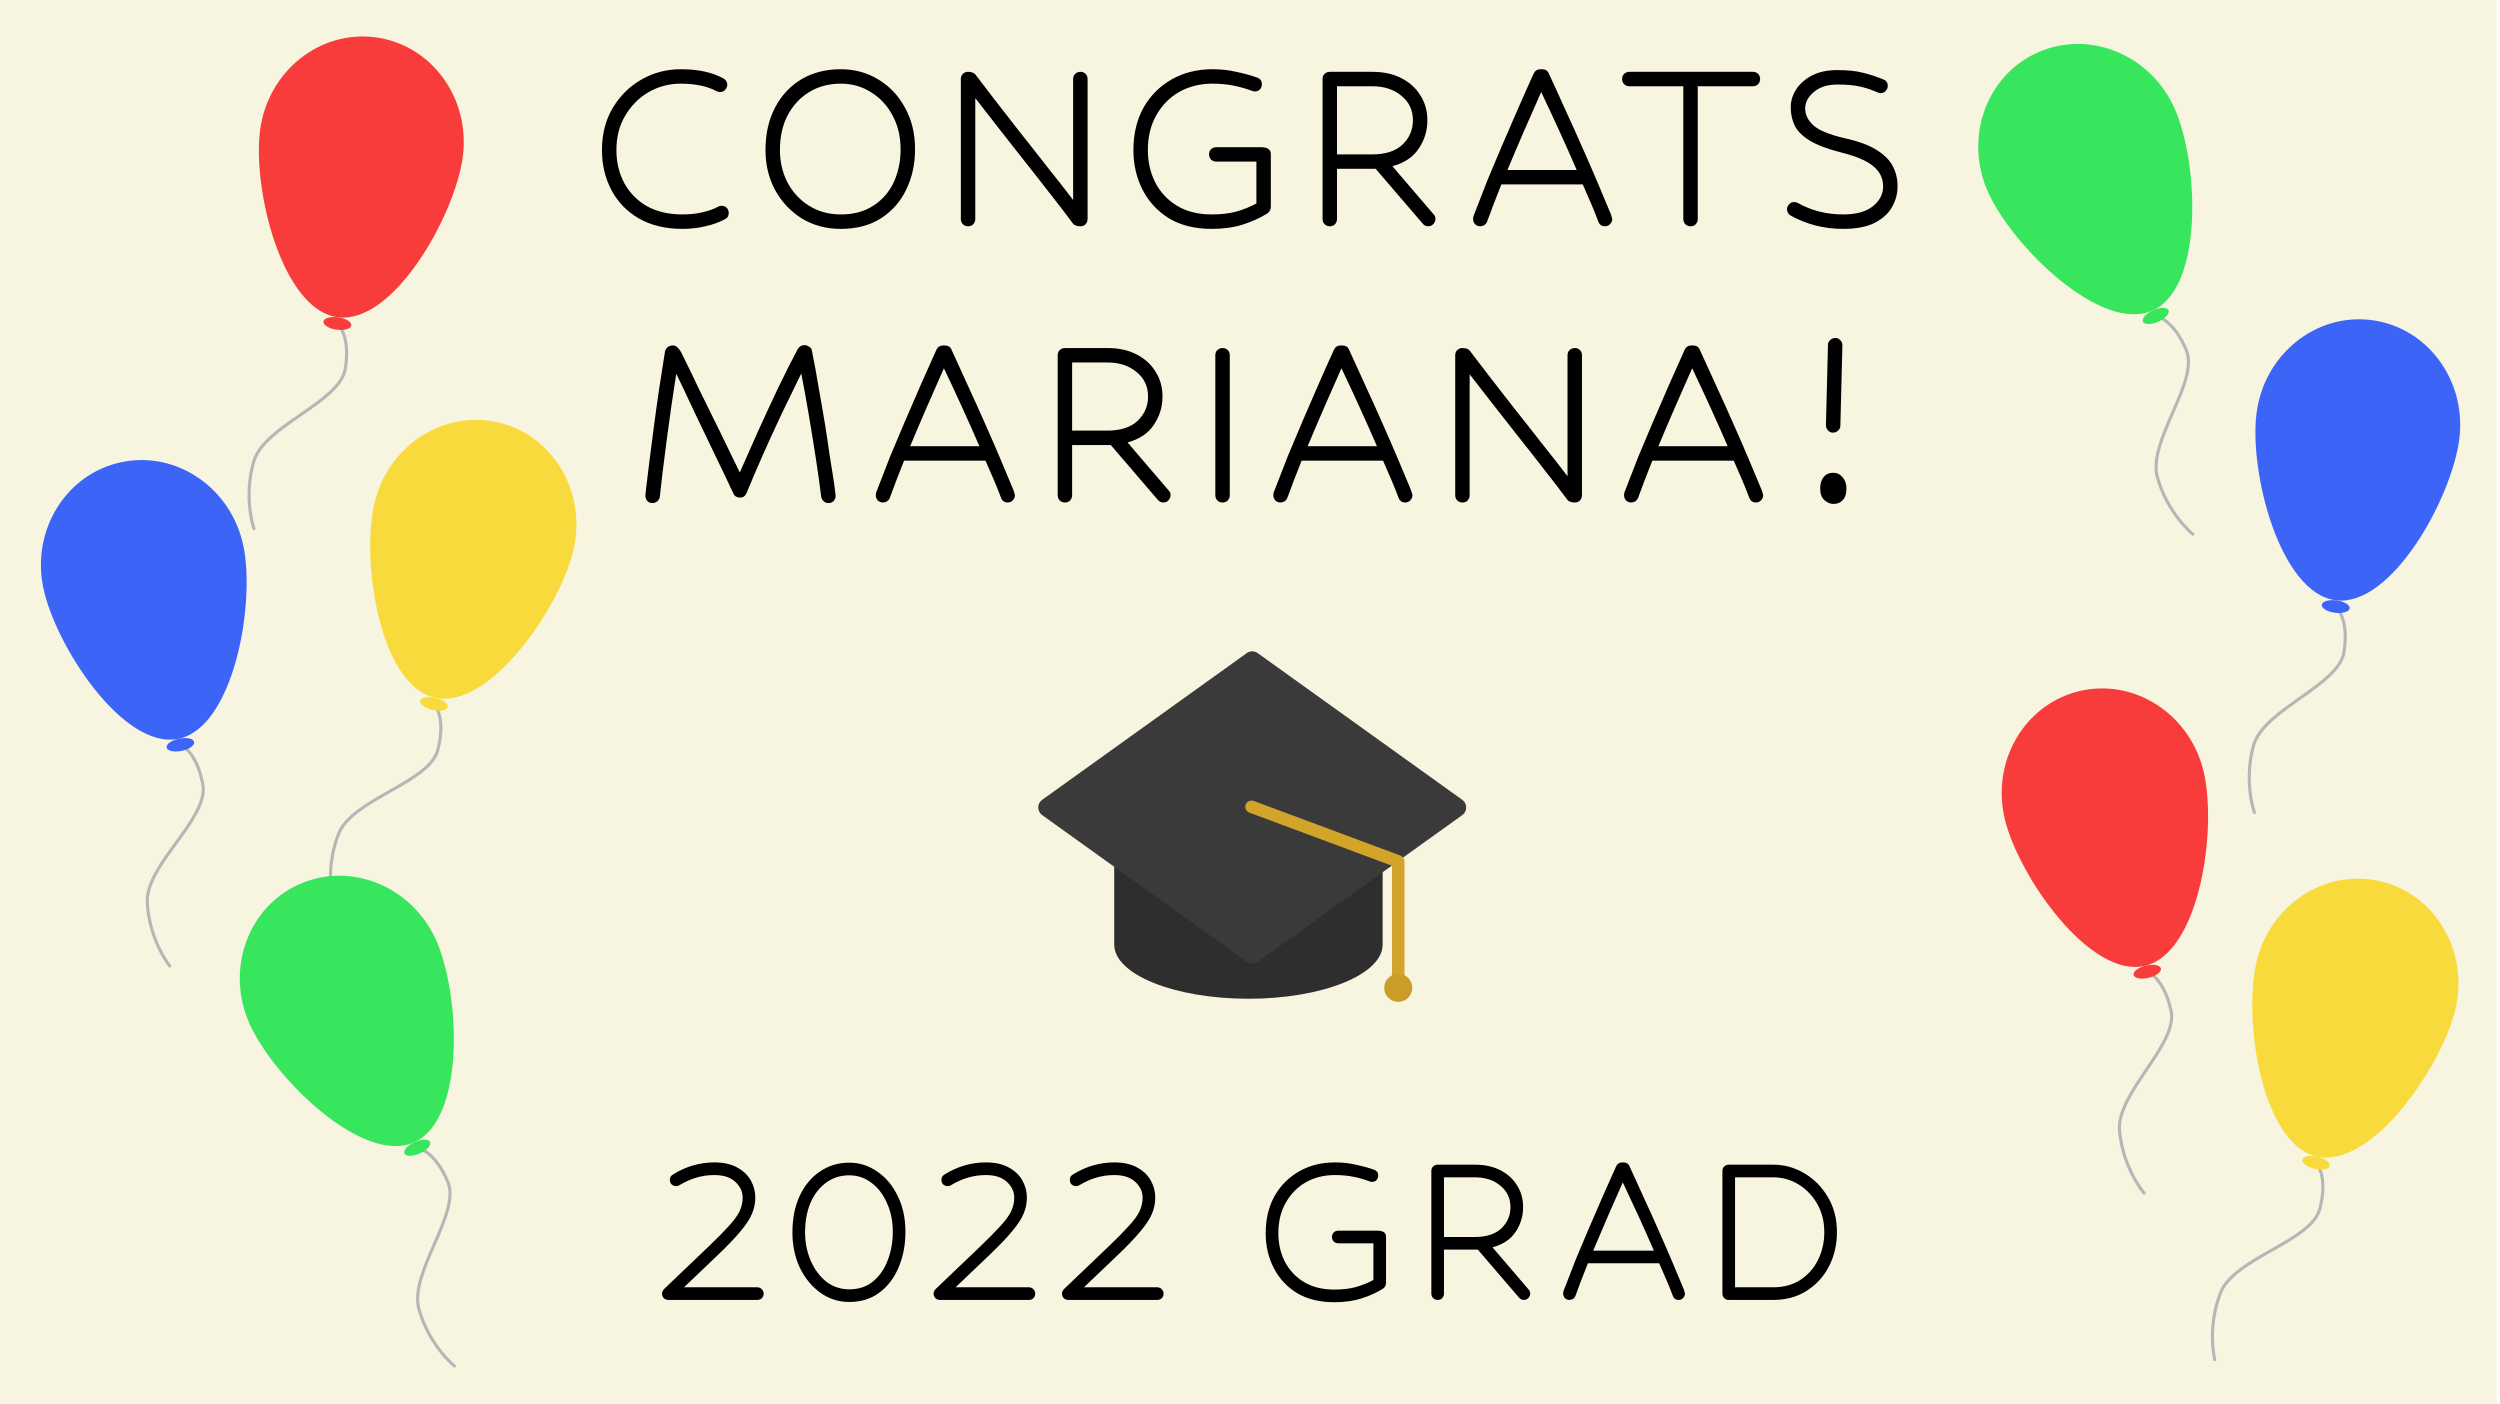 <svg width="1602" height="900" viewBox="0 0 1602 900" fill="none" xmlns="http://www.w3.org/2000/svg">
<g id="GradBanner">
<rect id="Background" width="1600" height="900" fill="#F7F4DF"/>
<path id="CONGRATS MARIANA!" d="M459.189 58.42C453.145 55.213 445.498 53.61 436.249 53.61C428.848 53.61 422.003 55.398 415.713 58.975C409.547 62.552 404.552 67.547 400.728 73.96C396.905 80.25 394.993 87.65 394.993 96.16C394.993 103.93 396.658 110.96 399.988 117.25C403.318 123.417 408.128 128.35 414.418 132.05C420.832 135.627 428.478 137.415 437.358 137.415C441.798 137.415 445.93 136.983 449.753 136.12C453.7 135.257 457.215 134.023 460.298 132.42C460.915 132.05 461.593 131.865 462.334 131.865C463.69 131.865 464.8 132.297 465.664 133.16C466.527 134.023 466.958 135.133 466.958 136.49C466.958 138.463 466.095 139.82 464.369 140.56C460.669 142.533 456.537 144.013 451.974 145C447.41 146.11 442.538 146.665 437.358 146.665C426.505 146.665 417.193 144.445 409.423 140.005C401.777 135.565 395.918 129.522 391.848 121.875C387.778 114.228 385.743 105.657 385.743 96.16C385.743 85.8 388.087 76.735 392.773 68.965C397.46 61.195 403.627 55.152 411.273 50.835C418.92 46.518 427.245 44.36 436.249 44.36C447.349 44.36 456.475 46.333 463.629 50.28C465.232 51.267 466.034 52.623 466.034 54.35C466.034 55.46 465.602 56.508 464.739 57.495C463.875 58.482 462.765 58.975 461.409 58.975C460.668 58.975 459.929 58.79 459.189 58.42ZM538.814 44.36C547.57 44.36 555.525 46.518 562.679 50.835C569.955 55.152 575.69 61.195 579.884 68.965C584.2 76.612 586.359 85.492 586.359 95.605C586.359 105.225 584.447 113.92 580.624 121.69C576.924 129.337 571.497 135.442 564.344 140.005C557.314 144.445 548.804 146.665 538.814 146.665C529.44 146.665 521.115 144.445 513.839 140.005C506.562 135.442 500.827 129.337 496.634 121.69C492.564 114.043 490.529 105.533 490.529 96.16C490.529 85.8 492.564 76.735 496.634 68.965C500.704 61.195 506.315 55.152 513.469 50.835C520.745 46.518 529.194 44.36 538.814 44.36ZM538.814 53.61C531.044 53.61 524.199 55.46 518.279 59.16C512.482 62.737 507.919 67.732 504.589 74.145C501.382 80.435 499.779 87.773 499.779 96.16C499.779 103.683 501.382 110.59 504.589 116.88C507.919 123.17 512.544 128.165 518.464 131.865C524.384 135.565 531.167 137.415 538.814 137.415C546.954 137.415 553.86 135.565 559.534 131.865C565.33 128.165 569.709 123.17 572.669 116.88C575.629 110.467 577.109 103.375 577.109 95.605C577.109 87.465 575.382 80.25 571.929 73.96C568.599 67.67 564.035 62.737 558.239 59.16C552.442 55.46 545.967 53.61 538.814 53.61ZM687.489 143.15C683.295 137.477 678.424 131.125 672.874 124.095C667.447 117.065 661.835 109.912 656.039 102.635C650.242 95.235 644.63 88.082 639.204 81.175C633.9 74.268 629.152 68.163 624.959 62.86V140.375C624.959 141.608 624.527 142.718 623.664 143.705C622.8 144.568 621.69 145 620.334 145C619.1 145 617.99 144.568 617.004 143.705C616.14 142.718 615.709 141.608 615.709 140.375V50.65C615.709 49.293 616.14 48.183 617.004 47.32C617.99 46.457 619.039 46.025 620.149 46.025C622.615 46.025 624.28 46.642 625.144 47.875C628.227 51.945 632.235 57.187 637.169 63.6C642.102 69.89 647.467 76.797 653.264 84.32C659.184 91.72 665.104 99.243 671.024 106.89C677.067 114.413 682.617 121.505 687.674 128.165V50.65C687.674 49.293 688.105 48.183 688.969 47.32C689.955 46.457 691.065 46.025 692.299 46.025C693.655 46.025 694.765 46.457 695.629 47.32C696.492 48.183 696.924 49.293 696.924 50.65V140.375C696.924 141.608 696.492 142.718 695.629 143.705C694.765 144.568 693.717 145 692.484 145C690.017 145 688.352 144.383 687.489 143.15ZM811.95 136.86C807.387 139.697 802.207 142.04 796.41 143.89C790.737 145.74 784.077 146.665 776.43 146.665C765.824 146.665 756.759 144.445 749.235 140.005C741.835 135.442 736.162 129.337 732.215 121.69C728.269 114.043 726.295 105.533 726.295 96.16C726.295 85.8 728.454 76.735 732.77 68.965C737.21 61.195 743.254 55.152 750.9 50.835C758.547 46.518 767.242 44.36 776.985 44.36C782.412 44.36 787.469 44.915 792.155 46.025C796.965 47.012 801.467 48.245 805.66 49.725C807.634 50.465 808.62 51.883 808.62 53.98C808.62 55.213 808.189 56.323 807.325 57.31C806.585 58.173 805.475 58.605 803.995 58.605C803.625 58.605 803.07 58.482 802.33 58.235C798.754 56.878 794.869 55.768 790.675 54.905C786.482 54.042 781.919 53.61 776.985 53.61C768.969 53.61 761.815 55.398 755.525 58.975C749.359 62.552 744.487 67.547 740.91 73.96C737.334 80.25 735.545 87.65 735.545 96.16C735.545 103.807 737.149 110.775 740.355 117.065C743.562 123.232 748.187 128.165 754.23 131.865C760.397 135.565 767.797 137.415 776.43 137.415C782.474 137.415 787.777 136.798 792.34 135.565C797.027 134.208 801.282 132.482 805.105 130.385V103.56H779.39C778.157 103.56 777.047 103.128 776.06 102.265C775.197 101.278 774.765 100.168 774.765 98.935C774.765 97.578 775.197 96.468 776.06 95.605C777.047 94.742 778.157 94.31 779.39 94.31H807.695C810.039 94.31 811.704 94.68 812.69 95.42C813.8 96.037 814.355 97.208 814.355 98.935V132.235C814.355 134.332 813.554 135.873 811.95 136.86ZM915.211 145C913.854 145 912.682 144.445 911.696 143.335L881.541 108.185H856.751V140.375C856.751 141.608 856.319 142.718 855.456 143.705C854.592 144.568 853.482 145 852.126 145C850.892 145 849.782 144.568 848.796 143.705C847.932 142.718 847.501 141.608 847.501 140.375V50.65C847.501 49.293 847.932 48.183 848.796 47.32C849.782 46.457 850.892 46.025 852.126 46.025H879.321C886.597 46.025 892.826 47.382 898.006 50.095C903.309 52.808 907.379 56.508 910.216 61.195C913.176 65.758 914.656 71.062 914.656 77.105C914.656 83.765 912.806 89.808 909.106 95.235C905.529 100.662 899.917 104.423 892.271 106.52L918.726 137.415C919.466 138.155 919.836 139.142 919.836 140.375C919.836 141.485 919.404 142.533 918.541 143.52C917.677 144.507 916.567 145 915.211 145ZM856.751 55.275V98.935H879.321C887.831 98.935 894.306 96.838 898.746 92.645C903.186 88.328 905.406 83.148 905.406 77.105C905.406 70.568 902.939 65.327 898.006 61.38C893.196 57.31 886.967 55.275 879.321 55.275H856.751ZM1028.48 145C1026.39 145 1024.97 144.013 1024.23 142.04C1023 138.71 1021.52 135.01 1019.79 130.94C1018.06 126.87 1016.21 122.615 1014.24 118.175H962.069C960.342 122.615 958.677 126.87 957.074 130.94C955.594 134.887 954.237 138.525 953.004 141.855C952.634 142.842 952.017 143.643 951.154 144.26C950.291 144.753 949.366 145 948.379 145C947.269 145 946.221 144.568 945.234 143.705C944.371 142.718 943.939 141.547 943.939 140.19C943.939 139.82 944.001 139.327 944.124 138.71C944.371 137.97 944.926 136.552 945.789 134.455C947.886 128.905 950.352 122.553 953.189 115.4C956.149 108.247 959.294 100.785 962.624 93.015C965.954 85.245 969.346 77.413 972.799 69.52C976.252 61.627 979.582 54.165 982.789 47.135C983.652 45.285 985.132 44.36 987.229 44.36H987.969C990.189 44.36 991.669 45.223 992.409 46.95C995.739 54.103 999.254 61.812 1002.95 70.075C1006.78 78.338 1010.48 86.54 1014.05 94.68C1017.63 102.697 1020.9 110.22 1023.86 117.25C1026.82 124.157 1029.22 129.892 1031.07 134.455C1032.06 136.675 1032.62 138.155 1032.74 138.895C1032.99 139.635 1033.11 140.128 1033.11 140.375C1033.11 141.608 1032.62 142.718 1031.63 143.705C1030.77 144.568 1029.72 145 1028.48 145ZM1010.35 108.925C1006.78 100.662 1003.02 92.213 999.069 83.58C995.122 74.947 991.299 66.745 987.599 58.975C984.146 66.868 980.507 75.132 976.684 83.765C972.984 92.275 969.407 100.662 965.954 108.925H1010.35ZM1083.29 145C1082.06 145 1080.95 144.568 1079.96 143.705C1079.1 142.718 1078.67 141.608 1078.67 140.375V55.275H1044.07C1042.84 55.275 1041.73 54.843 1040.74 53.98C1039.88 52.993 1039.45 51.883 1039.45 50.65C1039.45 49.293 1039.88 48.183 1040.74 47.32C1041.73 46.457 1042.84 46.025 1044.07 46.025H1123.25C1124.61 46.025 1125.72 46.457 1126.58 47.32C1127.45 48.183 1127.88 49.293 1127.88 50.65C1127.88 51.883 1127.45 52.993 1126.58 53.98C1125.72 54.843 1124.61 55.275 1123.25 55.275H1087.92V140.375C1087.92 141.608 1087.49 142.718 1086.62 143.705C1085.76 144.568 1084.65 145 1083.29 145ZM1200.79 58.235C1197.83 57.002 1194.57 56.015 1190.99 55.275C1187.54 54.535 1182.97 54.165 1177.3 54.165C1171.01 54.165 1166.01 55.768 1162.31 58.975C1158.61 62.058 1156.76 65.573 1156.76 69.52C1156.76 73.467 1158.49 77.043 1161.94 80.25C1165.4 83.457 1172.12 86.232 1182.11 88.575C1190.99 90.548 1197.83 93.077 1202.64 96.16C1207.58 99.243 1211.03 102.758 1213 106.705C1214.98 110.528 1215.96 114.783 1215.96 119.47C1215.96 124.033 1214.79 128.412 1212.45 132.605C1210.23 136.675 1206.53 140.067 1201.35 142.78C1196.29 145.37 1189.51 146.665 1181 146.665C1168.91 146.665 1157.75 143.828 1147.51 138.155C1145.91 137.168 1145.11 135.812 1145.11 134.085C1145.11 132.975 1145.54 131.927 1146.4 130.94C1147.27 129.953 1148.38 129.46 1149.73 129.46C1150.47 129.46 1151.21 129.645 1151.95 130.015C1160.71 134.948 1170.39 137.415 1181 137.415C1189.39 137.415 1195.74 135.688 1200.05 132.235C1204.49 128.658 1206.71 124.403 1206.71 119.47C1206.71 114.29 1204.62 109.973 1200.42 106.52C1196.35 103.067 1189.63 100.168 1180.26 97.825C1171.5 95.605 1164.72 93.077 1159.91 90.24C1155.22 87.403 1151.95 84.197 1150.1 80.62C1148.38 77.043 1147.51 73.097 1147.51 68.78C1147.51 64.833 1148.62 61.072 1150.84 57.495C1153.19 53.795 1156.58 50.773 1161.02 48.43C1165.46 46.087 1170.89 44.915 1177.3 44.915C1184.08 44.915 1189.51 45.47 1193.58 46.58C1197.77 47.567 1202.15 48.985 1206.71 50.835C1208.69 51.575 1209.67 52.993 1209.67 55.09C1209.67 56.323 1209.18 57.433 1208.19 58.42C1207.33 59.283 1206.28 59.715 1205.05 59.715C1204.8 59.715 1204.43 59.653 1203.94 59.53C1203.45 59.283 1202.4 58.852 1200.79 58.235ZM530.848 322.37C529.738 322.37 528.751 322 527.888 321.26C527.024 320.52 526.469 319.533 526.223 318.3C525.359 311.27 524.249 303.315 522.893 294.435C521.536 285.555 520.056 276.367 518.453 266.87C516.849 257.373 515.184 248.185 513.458 239.305C509.388 247.568 505.194 256.202 500.878 265.205C496.684 274.085 492.676 282.842 488.853 291.475C485.029 300.108 481.576 308.187 478.493 315.71C477.629 317.807 476.273 318.855 474.423 318.855C472.203 318.855 470.723 317.992 469.983 316.265C466.406 308.618 462.459 300.355 458.143 291.475C453.826 282.472 449.509 273.468 445.193 264.465C440.999 255.462 437.053 247.137 433.353 239.49C432.366 246.027 431.318 252.933 430.208 260.21C429.221 267.487 428.234 274.702 427.248 281.855C426.384 289.008 425.521 295.73 424.658 302.02C423.918 308.31 423.301 313.737 422.808 318.3C422.684 319.41 422.129 320.397 421.143 321.26C420.279 322 419.231 322.37 417.998 322.37C416.764 322.37 415.716 321.938 414.853 321.075C413.989 320.088 413.558 318.917 413.558 317.56C413.558 317.313 413.743 315.525 414.113 312.195C414.606 308.125 415.284 302.575 416.148 295.545C417.011 288.515 417.998 280.868 419.108 272.605C420.218 264.218 421.389 255.893 422.623 247.63C423.856 239.367 425.028 231.905 426.138 225.245C426.384 224.135 426.939 223.21 427.803 222.47C428.789 221.73 429.838 221.36 430.948 221.36C432.428 221.36 433.538 221.853 434.278 222.84C435.511 224.073 436.498 225.553 437.238 227.28C440.691 234.187 444.453 241.957 448.523 250.59C452.716 259.1 457.033 267.857 461.473 276.86C465.913 285.863 470.106 294.497 474.053 302.76C477.629 294.62 481.453 285.987 485.523 276.86C489.716 267.61 493.971 258.422 498.288 249.295C502.728 240.045 507.044 231.473 511.238 223.58C512.224 221.977 513.643 221.175 515.493 221.175C516.603 221.175 517.651 221.545 518.638 222.285C519.624 222.902 520.179 223.765 520.303 224.875C521.783 232.152 523.201 239.922 524.558 248.185C526.038 256.325 527.394 264.157 528.628 271.68C529.861 279.203 530.848 285.802 531.588 291.475C532.451 297.025 533.068 300.848 533.438 302.945C534.424 308.988 534.979 312.873 535.103 314.6C535.349 316.327 535.473 317.375 535.473 317.745C535.473 318.978 535.041 320.088 534.178 321.075C533.314 321.938 532.204 322.37 530.848 322.37ZM645.747 322C643.651 322 642.232 321.013 641.492 319.04C640.259 315.71 638.779 312.01 637.052 307.94C635.326 303.87 633.476 299.615 631.502 295.175H579.332C577.606 299.615 575.941 303.87 574.337 307.94C572.857 311.887 571.501 315.525 570.267 318.855C569.897 319.842 569.281 320.643 568.417 321.26C567.554 321.753 566.629 322 565.642 322C564.532 322 563.484 321.568 562.497 320.705C561.634 319.718 561.202 318.547 561.202 317.19C561.202 316.82 561.264 316.327 561.387 315.71C561.634 314.97 562.189 313.552 563.052 311.455C565.149 305.905 567.616 299.553 570.452 292.4C573.412 285.247 576.557 277.785 579.887 270.015C583.217 262.245 586.609 254.413 590.062 246.52C593.516 238.627 596.846 231.165 600.052 224.135C600.916 222.285 602.396 221.36 604.492 221.36H605.232C607.452 221.36 608.932 222.223 609.672 223.95C613.002 231.103 616.517 238.812 620.217 247.075C624.041 255.338 627.741 263.54 631.317 271.68C634.894 279.697 638.162 287.22 641.122 294.25C644.082 301.157 646.487 306.892 648.337 311.455C649.324 313.675 649.879 315.155 650.002 315.895C650.249 316.635 650.372 317.128 650.372 317.375C650.372 318.608 649.879 319.718 648.892 320.705C648.029 321.568 646.981 322 645.747 322ZM627.617 285.925C624.041 277.662 620.279 269.213 616.332 260.58C612.386 251.947 608.562 243.745 604.862 235.975C601.409 243.868 597.771 252.132 593.947 260.765C590.247 269.275 586.671 277.662 583.217 285.925H627.617ZM745.477 322C744.12 322 742.948 321.445 741.962 320.335L711.807 285.185H687.017V317.375C687.017 318.608 686.585 319.718 685.722 320.705C684.858 321.568 683.748 322 682.392 322C681.158 322 680.048 321.568 679.062 320.705C678.198 319.718 677.767 318.608 677.767 317.375V227.65C677.767 226.293 678.198 225.183 679.062 224.32C680.048 223.457 681.158 223.025 682.392 223.025H709.587C716.863 223.025 723.092 224.382 728.272 227.095C733.575 229.808 737.645 233.508 740.482 238.195C743.442 242.758 744.922 248.062 744.922 254.105C744.922 260.765 743.072 266.808 739.372 272.235C735.795 277.662 730.183 281.423 722.537 283.52L748.992 314.415C749.732 315.155 750.102 316.142 750.102 317.375C750.102 318.485 749.67 319.533 748.807 320.52C747.943 321.507 746.833 322 745.477 322ZM687.017 232.275V275.935H709.587C718.097 275.935 724.572 273.838 729.012 269.645C733.452 265.328 735.672 260.148 735.672 254.105C735.672 247.568 733.205 242.327 728.272 238.38C723.462 234.31 717.233 232.275 709.587 232.275H687.017ZM788.03 317.375C788.03 318.608 787.598 319.718 786.735 320.705C785.871 321.568 784.761 322 783.405 322C782.171 322 781.061 321.568 780.075 320.705C779.211 319.718 778.78 318.608 778.78 317.375V227.65C778.78 226.293 779.211 225.183 780.075 224.32C781.061 223.457 782.171 223.025 783.405 223.025C784.761 223.025 785.871 223.457 786.735 224.32C787.598 225.183 788.03 226.293 788.03 227.65V317.375ZM900.484 322C898.387 322 896.969 321.013 896.229 319.04C894.995 315.71 893.515 312.01 891.789 307.94C890.062 303.87 888.212 299.615 886.239 295.175H834.069C832.342 299.615 830.677 303.87 829.074 307.94C827.594 311.887 826.237 315.525 825.004 318.855C824.634 319.842 824.017 320.643 823.154 321.26C822.29 321.753 821.365 322 820.379 322C819.269 322 818.22 321.568 817.234 320.705C816.37 319.718 815.939 318.547 815.939 317.19C815.939 316.82 816 316.327 816.124 315.71C816.37 314.97 816.925 313.552 817.789 311.455C819.885 305.905 822.352 299.553 825.189 292.4C828.149 285.247 831.294 277.785 834.624 270.015C837.954 262.245 841.345 254.413 844.799 246.52C848.252 238.627 851.582 231.165 854.789 224.135C855.652 222.285 857.132 221.36 859.229 221.36H859.969C862.189 221.36 863.669 222.223 864.409 223.95C867.739 231.103 871.254 238.812 874.954 247.075C878.777 255.338 882.477 263.54 886.054 271.68C889.63 279.697 892.899 287.22 895.859 294.25C898.819 301.157 901.224 306.892 903.074 311.455C904.06 313.675 904.615 315.155 904.739 315.895C904.985 316.635 905.109 317.128 905.109 317.375C905.109 318.608 904.615 319.718 903.629 320.705C902.765 321.568 901.717 322 900.484 322ZM882.354 285.925C878.777 277.662 875.015 269.213 871.069 260.58C867.122 251.947 863.299 243.745 859.599 235.975C856.145 243.868 852.507 252.132 848.684 260.765C844.984 269.275 841.407 277.662 837.954 285.925H882.354ZM1004.28 320.15C1000.09 314.477 995.218 308.125 989.668 301.095C984.241 294.065 978.63 286.912 972.833 279.635C967.036 272.235 961.425 265.082 955.998 258.175C950.695 251.268 945.946 245.163 941.753 239.86V317.375C941.753 318.608 941.321 319.718 940.458 320.705C939.595 321.568 938.485 322 937.128 322C935.895 322 934.785 321.568 933.798 320.705C932.935 319.718 932.503 318.608 932.503 317.375V227.65C932.503 226.293 932.935 225.183 933.798 224.32C934.785 223.457 935.833 223.025 936.943 223.025C939.41 223.025 941.075 223.642 941.938 224.875C945.021 228.945 949.03 234.187 953.963 240.6C958.896 246.89 964.261 253.797 970.058 261.32C975.978 268.72 981.898 276.243 987.818 283.89C993.861 291.413 999.411 298.505 1004.47 305.165V227.65C1004.47 226.293 1004.9 225.183 1005.76 224.32C1006.75 223.457 1007.86 223.025 1009.09 223.025C1010.45 223.025 1011.56 223.457 1012.42 224.32C1013.29 225.183 1013.72 226.293 1013.72 227.65V317.375C1013.72 318.608 1013.29 319.718 1012.42 320.705C1011.56 321.568 1010.51 322 1009.28 322C1006.81 322 1005.15 321.383 1004.28 320.15ZM1125.23 322C1123.13 322 1121.71 321.013 1120.97 319.04C1119.74 315.71 1118.26 312.01 1116.53 307.94C1114.81 303.87 1112.96 299.615 1110.98 295.175H1058.81C1057.09 299.615 1055.42 303.87 1053.82 307.94C1052.34 311.887 1050.98 315.525 1049.75 318.855C1049.38 319.842 1048.76 320.643 1047.9 321.26C1047.04 321.753 1046.11 322 1045.12 322C1044.01 322 1042.97 321.568 1041.98 320.705C1041.12 319.718 1040.68 318.547 1040.68 317.19C1040.68 316.82 1040.75 316.327 1040.87 315.71C1041.12 314.97 1041.67 313.552 1042.53 311.455C1044.63 305.905 1047.1 299.553 1049.93 292.4C1052.89 285.247 1056.04 277.785 1059.37 270.015C1062.7 262.245 1066.09 254.413 1069.54 246.52C1073 238.627 1076.33 231.165 1079.53 224.135C1080.4 222.285 1081.88 221.36 1083.97 221.36H1084.71C1086.93 221.36 1088.41 222.223 1089.15 223.95C1092.48 231.103 1096 238.812 1099.7 247.075C1103.52 255.338 1107.22 263.54 1110.8 271.68C1114.38 279.697 1117.64 287.22 1120.6 294.25C1123.56 301.157 1125.97 306.892 1127.82 311.455C1128.81 313.675 1129.36 315.155 1129.48 315.895C1129.73 316.635 1129.85 317.128 1129.85 317.375C1129.85 318.608 1129.36 319.718 1128.37 320.705C1127.51 321.568 1126.46 322 1125.23 322ZM1107.1 285.925C1103.52 277.662 1099.76 269.213 1095.81 260.58C1091.87 251.947 1088.04 243.745 1084.34 235.975C1080.89 243.868 1077.25 252.132 1073.43 260.765C1069.73 269.275 1066.15 277.662 1062.7 285.925H1107.1ZM1171.36 220.99C1171.36 219.757 1171.85 218.708 1172.84 217.845C1173.83 216.982 1174.94 216.55 1176.17 216.55C1177.4 216.55 1178.45 217.043 1179.31 218.03C1180.18 218.893 1180.61 220.003 1180.61 221.36L1179.31 272.79C1179.31 274.023 1178.82 275.072 1177.83 275.935C1176.97 276.798 1175.86 277.23 1174.5 277.23C1173.27 277.23 1172.22 276.737 1171.36 275.75C1170.5 274.763 1170.06 273.653 1170.06 272.42L1171.36 220.99ZM1174.69 302.945C1177.16 302.945 1179.19 303.932 1180.79 305.905C1182.4 307.755 1183.2 310.098 1183.2 312.935C1183.2 316.388 1182.4 318.917 1180.79 320.52C1179.31 322.123 1177.34 322.925 1174.87 322.925C1172.9 322.925 1170.99 322.123 1169.14 320.52C1167.29 318.917 1166.36 316.388 1166.36 312.935C1166.36 309.975 1167.1 307.57 1168.58 305.72C1170.06 303.87 1172.1 302.945 1174.69 302.945Z" fill="black"/>
<path id="2022 GRAD" d="M428.271 833C427.191 833 426.219 832.622 425.355 831.866C424.599 831.002 424.221 830.03 424.221 828.95C424.221 828.086 424.599 827.168 425.355 826.196L454.029 798.818C459.429 793.634 463.695 789.314 466.827 785.858C470.067 782.402 472.389 779.27 473.793 776.462C475.197 773.546 475.899 770.522 475.899 767.39C475.899 763.61 474.333 760.262 471.201 757.346C468.069 754.43 463.587 752.972 457.755 752.972C449.979 752.972 442.527 755.132 435.399 759.452C435.075 759.56 434.751 759.722 434.427 759.938C434.103 760.046 433.725 760.1 433.293 760.1C432.321 760.1 431.403 759.776 430.539 759.128C429.675 758.372 429.243 757.346 429.243 756.05C429.243 754.538 429.891 753.404 431.187 752.648C439.503 747.464 448.359 744.872 457.755 744.872C463.803 744.872 468.771 746.006 472.659 748.274C476.547 750.434 479.409 753.242 481.245 756.698C483.081 760.046 483.999 763.61 483.999 767.39C483.999 770.954 483.297 774.41 481.893 777.758C480.489 781.106 478.005 784.886 474.441 789.098C470.985 793.31 466.017 798.494 459.537 804.65L438.315 824.9H485.295C486.483 824.9 487.455 825.332 488.211 826.196C488.967 826.952 489.345 827.87 489.345 828.95C489.345 830.03 488.967 831.002 488.211 831.866C487.455 832.622 486.483 833 485.295 833H428.271ZM544.233 745.034C550.713 745.034 556.653 746.924 562.053 750.704C567.561 754.376 571.935 759.56 575.175 766.256C578.523 772.844 580.197 780.566 580.197 789.422C580.197 797.738 578.739 805.298 575.823 812.102C573.015 818.906 568.911 824.306 563.511 828.302C558.219 832.298 551.793 834.296 544.233 834.296C537.321 834.296 531.111 832.298 525.603 828.302C520.095 824.306 515.721 818.96 512.481 812.264C509.349 805.46 507.783 797.954 507.783 789.746C507.783 780.782 509.349 772.952 512.481 766.256C515.613 759.56 519.933 754.376 525.441 750.704C530.949 746.924 537.213 745.034 544.233 745.034ZM544.233 753.134C538.509 753.134 533.487 754.754 529.167 757.994C524.955 761.126 521.661 765.446 519.285 770.954C517.017 776.462 515.883 782.726 515.883 789.746C515.883 796.118 517.071 802.112 519.447 807.728C521.823 813.236 525.117 817.718 529.329 821.174C533.649 824.522 538.617 826.196 544.233 826.196C550.389 826.196 555.519 824.468 559.623 821.012C563.727 817.556 566.805 813.074 568.857 807.566C571.017 801.95 572.097 795.902 572.097 789.422C572.097 782.51 570.855 776.354 568.371 770.954C565.995 765.446 562.701 761.126 558.489 757.994C554.277 754.754 549.525 753.134 544.233 753.134ZM602.294 833C601.214 833 600.242 832.622 599.378 831.866C598.622 831.002 598.244 830.03 598.244 828.95C598.244 828.086 598.622 827.168 599.378 826.196L628.052 798.818C633.452 793.634 637.718 789.314 640.85 785.858C644.09 782.402 646.412 779.27 647.816 776.462C649.22 773.546 649.922 770.522 649.922 767.39C649.922 763.61 648.356 760.262 645.224 757.346C642.092 754.43 637.61 752.972 631.778 752.972C624.002 752.972 616.55 755.132 609.422 759.452C609.098 759.56 608.774 759.722 608.45 759.938C608.126 760.046 607.748 760.1 607.316 760.1C606.344 760.1 605.426 759.776 604.562 759.128C603.698 758.372 603.266 757.346 603.266 756.05C603.266 754.538 603.914 753.404 605.21 752.648C613.526 747.464 622.382 744.872 631.778 744.872C637.826 744.872 642.794 746.006 646.682 748.274C650.57 750.434 653.432 753.242 655.268 756.698C657.104 760.046 658.022 763.61 658.022 767.39C658.022 770.954 657.32 774.41 655.916 777.758C654.512 781.106 652.028 784.886 648.464 789.098C645.008 793.31 640.04 798.494 633.56 804.65L612.338 824.9H659.318C660.506 824.9 661.478 825.332 662.234 826.196C662.99 826.952 663.368 827.87 663.368 828.95C663.368 830.03 662.99 831.002 662.234 831.866C661.478 832.622 660.506 833 659.318 833H602.294ZM684.56 833C683.48 833 682.508 832.622 681.644 831.866C680.888 831.002 680.51 830.03 680.51 828.95C680.51 828.086 680.888 827.168 681.644 826.196L710.318 798.818C715.718 793.634 719.984 789.314 723.116 785.858C726.356 782.402 728.678 779.27 730.082 776.462C731.486 773.546 732.188 770.522 732.188 767.39C732.188 763.61 730.622 760.262 727.49 757.346C724.358 754.43 719.876 752.972 714.044 752.972C706.268 752.972 698.816 755.132 691.688 759.452C691.364 759.56 691.04 759.722 690.716 759.938C690.392 760.046 690.014 760.1 689.582 760.1C688.61 760.1 687.692 759.776 686.828 759.128C685.964 758.372 685.532 757.346 685.532 756.05C685.532 754.538 686.18 753.404 687.476 752.648C695.792 747.464 704.648 744.872 714.044 744.872C720.092 744.872 725.06 746.006 728.948 748.274C732.836 750.434 735.698 753.242 737.534 756.698C739.37 760.046 740.288 763.61 740.288 767.39C740.288 770.954 739.586 774.41 738.182 777.758C736.778 781.106 734.294 784.886 730.73 789.098C727.274 793.31 722.306 798.494 715.826 804.65L694.604 824.9H741.584C742.772 824.9 743.744 825.332 744.5 826.196C745.256 826.952 745.634 827.87 745.634 828.95C745.634 830.03 745.256 831.002 744.5 831.866C743.744 832.622 742.772 833 741.584 833H684.56ZM886.072 825.872C882.076 828.356 877.54 830.408 872.464 832.028C867.496 833.648 861.664 834.458 854.968 834.458C845.68 834.458 837.742 832.514 831.154 828.626C824.674 824.63 819.706 819.284 816.25 812.588C812.794 805.892 811.066 798.44 811.066 790.232C811.066 781.16 812.956 773.222 816.736 766.418C820.624 759.614 825.916 754.322 832.612 750.542C839.308 746.762 846.922 744.872 855.454 744.872C860.206 744.872 864.634 745.358 868.738 746.33C872.95 747.194 876.892 748.274 880.564 749.57C882.292 750.218 883.156 751.46 883.156 753.296C883.156 754.376 882.778 755.348 882.022 756.212C881.374 756.968 880.402 757.346 879.106 757.346C878.782 757.346 878.296 757.238 877.648 757.022C874.516 755.834 871.114 754.862 867.442 754.106C863.77 753.35 859.774 752.972 855.454 752.972C848.434 752.972 842.17 754.538 836.662 757.67C831.262 760.802 826.996 765.176 823.864 770.792C820.732 776.3 819.166 782.78 819.166 790.232C819.166 796.928 820.57 803.03 823.378 808.538C826.186 813.938 830.236 818.258 835.528 821.498C840.928 824.738 847.408 826.358 854.968 826.358C860.26 826.358 864.904 825.818 868.9 824.738C873.004 823.55 876.73 822.038 880.078 820.202V796.712H857.56C856.48 796.712 855.508 796.334 854.644 795.578C853.888 794.714 853.51 793.742 853.51 792.662C853.51 791.474 853.888 790.502 854.644 789.746C855.508 788.99 856.48 788.612 857.56 788.612H882.346C884.398 788.612 885.856 788.936 886.72 789.584C887.692 790.124 888.178 791.15 888.178 792.662V821.822C888.178 823.658 887.476 825.008 886.072 825.872ZM976.494 833C975.306 833 974.28 832.514 973.416 831.542L947.01 800.762H925.302V828.95C925.302 830.03 924.924 831.002 924.168 831.866C923.412 832.622 922.44 833 921.252 833C920.172 833 919.2 832.622 918.336 831.866C917.58 831.002 917.202 830.03 917.202 828.95V750.38C917.202 749.192 917.58 748.22 918.336 747.464C919.2 746.708 920.172 746.33 921.252 746.33H945.066C951.438 746.33 956.892 747.518 961.428 749.894C966.072 752.27 969.636 755.51 972.12 759.614C974.712 763.61 976.008 768.254 976.008 773.546C976.008 779.378 974.388 784.67 971.148 789.422C968.016 794.174 963.102 797.468 956.406 799.304L979.572 826.358C980.22 827.006 980.544 827.87 980.544 828.95C980.544 829.922 980.166 830.84 979.41 831.704C978.654 832.568 977.682 833 976.494 833ZM925.302 754.43V792.662H945.066C952.518 792.662 958.188 790.826 962.076 787.154C965.964 783.374 967.908 778.838 967.908 773.546C967.908 767.822 965.748 763.232 961.428 759.776C957.216 756.212 951.762 754.43 945.066 754.43H925.302ZM1075.68 833C1073.85 833 1072.61 832.136 1071.96 830.408C1070.88 827.492 1069.58 824.252 1068.07 820.688C1066.56 817.124 1064.94 813.398 1063.21 809.51H1017.53C1016.02 813.398 1014.56 817.124 1013.15 820.688C1011.86 824.144 1010.67 827.33 1009.59 830.246C1009.27 831.11 1008.73 831.812 1007.97 832.352C1007.21 832.784 1006.4 833 1005.54 833C1004.57 833 1003.65 832.622 1002.79 831.866C1002.03 831.002 1001.65 829.976 1001.65 828.788C1001.65 828.464 1001.71 828.032 1001.81 827.492C1002.03 826.844 1002.52 825.602 1003.27 823.766C1005.11 818.906 1007.27 813.344 1009.75 807.08C1012.34 800.816 1015.1 794.282 1018.01 787.478C1020.93 780.674 1023.9 773.816 1026.92 766.904C1029.95 759.992 1032.86 753.458 1035.67 747.302C1036.43 745.682 1037.72 744.872 1039.56 744.872H1040.21C1042.15 744.872 1043.45 745.628 1044.1 747.14C1047.01 753.404 1050.09 760.154 1053.33 767.39C1056.68 774.626 1059.92 781.808 1063.05 788.936C1066.18 795.956 1069.04 802.544 1071.64 808.7C1074.23 814.748 1076.33 819.77 1077.95 823.766C1078.82 825.71 1079.3 827.006 1079.41 827.654C1079.63 828.302 1079.74 828.734 1079.74 828.95C1079.74 830.03 1079.3 831.002 1078.44 831.866C1077.68 832.622 1076.77 833 1075.68 833ZM1059.81 801.41C1056.68 794.174 1053.38 786.776 1049.93 779.216C1046.47 771.656 1043.12 764.474 1039.88 757.67C1036.86 764.582 1033.67 771.818 1030.33 779.378C1027.09 786.83 1023.95 794.174 1020.93 801.41H1059.81ZM1107.77 833C1106.69 833 1105.72 832.622 1104.86 831.866C1104.1 831.002 1103.72 830.03 1103.72 828.95V750.38C1103.72 749.192 1104.1 748.22 1104.86 747.464C1105.72 746.708 1106.69 746.33 1107.77 746.33H1136.29C1143.41 746.33 1150.06 748.166 1156.21 751.838C1162.48 755.51 1167.5 760.586 1171.28 767.066C1175.17 773.546 1177.11 781.052 1177.11 789.584C1177.11 797.684 1175.38 805.028 1171.93 811.616C1168.58 818.096 1163.83 823.28 1157.67 827.168C1151.62 831.056 1144.49 833 1136.29 833H1107.77ZM1111.82 754.43V824.9H1136.29C1142.98 824.9 1148.76 823.334 1153.62 820.202C1158.59 816.962 1162.37 812.696 1164.96 807.404C1167.66 802.004 1169.01 796.064 1169.01 789.584C1169.01 782.78 1167.5 776.732 1164.47 771.44C1161.45 766.148 1157.45 761.99 1152.49 758.966C1147.52 755.942 1142.12 754.43 1136.29 754.43H1111.82Z" fill="black"/>
<g id="Cap">
<path id="Ellipse 1" d="M800 640C847.496 640 886 624.451 886 605.27V504H714V605.27C714 624.451 752.504 640 800 640Z" fill="#2E2E2E"/>
<path id="Rectangle 2" d="M667.799 522.297C664.461 519.903 664.461 514.939 667.799 512.546L798.925 418.508C801.015 417.009 803.828 417.009 805.918 418.508L937.044 512.546C940.382 514.939 940.382 519.903 937.044 522.297L805.918 616.335C803.828 617.834 801.015 617.834 798.925 616.335L667.799 522.297Z" fill="#3A3A3A"/>
<path id="Vector 1" d="M802 517L896 552V631.5" stroke="#D3A42A" stroke-width="8" stroke-linecap="round" stroke-linejoin="round"/>
<circle id="Ellipse 2" cx="896" cy="633" r="9" fill="#CB9D28"/>
</g>
<g id="LeftBalloons">
<g id="Balloon">
<path id="Vector 2" d="M216.189 207.289C216.189 207.289 224.779 214.533 221.274 236.257C217.769 257.982 169.329 272.492 162.579 295.788C155.829 319.083 162.709 338.709 162.709 338.709" stroke="#B6B6B6" stroke-width="2" stroke-linecap="round" stroke-linejoin="round"/>
<path id="Ellipse 3" d="M296.505 100.847C291.324 138.361 252.075 208.207 216.241 203.259C180.406 198.31 161.556 120.441 166.736 82.927C171.917 45.412 205.166 19.012 241.001 23.96C276.835 28.909 301.685 63.332 296.505 100.847Z" fill="#F83C3C"/>
<ellipse id="Ellipse 4" cx="216.189" cy="207.289" rx="9" ry="4" transform="rotate(7.862 216.189 207.289)" fill="#F83C3C"/>
</g>
<g id="Balloon_2">
<path id="Vector 2_2" d="M216.189 1092.29C216.189 1092.29 224.779 1099.53 221.274 1121.26C217.769 1142.98 169.329 1157.49 162.579 1180.79C155.829 1204.08 162.709 1223.71 162.709 1223.71" stroke="#B6B6B6" stroke-width="2" stroke-linecap="round" stroke-linejoin="round"/>
<path id="Ellipse 3_2" d="M296.505 985.847C291.324 1023.36 252.075 1093.21 216.241 1088.26C180.406 1083.31 161.556 1005.44 166.736 967.927C171.917 930.412 205.166 904.012 241.001 908.96C276.835 913.909 301.685 948.332 296.505 985.847Z" fill="#F83C3C"/>
<ellipse id="Ellipse 4_2" cx="216.189" cy="1092.29" rx="9" ry="4" transform="rotate(7.862 216.189 1092.29)" fill="#F83C3C"/>
</g>
<g id="Balloon_3">
<path id="Vector 2_3" d="M115.589 477.25C115.589 477.25 126.095 481.234 129.995 502.891C133.895 524.548 93.011 554.305 94.37 578.521C95.73 602.736 108.73 618.969 108.73 618.969" stroke="#B6B6B6" stroke-width="2" stroke-linecap="round" stroke-linejoin="round"/>
<path id="Ellipse 3_3" d="M156.049 350.192C163.606 387.301 149.748 466.212 114.301 473.43C78.853 480.649 35.24 413.442 27.683 376.333C20.126 339.224 42.736 303.289 78.183 296.07C113.63 288.852 148.492 313.083 156.049 350.192Z" fill="#3C65F8"/>
<ellipse id="Ellipse 4_3" cx="115.589" cy="477.25" rx="9" ry="4" transform="rotate(-11.511 115.589 477.25)" fill="#3C65F8"/>
</g>
<g id="Balloon_4">
<path id="Vector 2_4" d="M115.589 1362.25C115.589 1362.25 126.095 1366.23 129.995 1387.89C133.895 1409.55 93.011 1439.3 94.37 1463.52C95.73 1487.74 108.73 1503.97 108.73 1503.97" stroke="#B6B6B6" stroke-width="2" stroke-linecap="round" stroke-linejoin="round"/>
<path id="Ellipse 3_4" d="M156.049 1235.19C163.606 1272.3 149.748 1351.21 114.301 1358.43C78.853 1365.65 35.24 1298.44 27.683 1261.33C20.126 1224.22 42.736 1188.29 78.183 1181.07C113.63 1173.85 148.492 1198.08 156.049 1235.19Z" fill="#3C65F8"/>
<ellipse id="Ellipse 4_4" cx="115.589" cy="1362.25" rx="9" ry="4" transform="rotate(-11.511 115.589 1362.25)" fill="#3C65F8"/>
</g>
<g id="Balloon_5">
<path id="Vector 2_5" d="M278.117 451.082C278.117 451.082 286.032 459.057 280.618 480.386C275.203 501.715 225.669 511.88 216.883 534.487C208.097 557.093 213.213 577.251 213.213 577.251" stroke="#B6B6B6" stroke-width="2" stroke-linecap="round" stroke-linejoin="round"/>
<path id="Ellipse 3_5" d="M367.54 352.167C359.059 389.076 313.781 455.173 278.525 447.071C243.269 438.97 231.386 359.738 239.867 322.829C248.349 285.921 283.804 262.567 319.06 270.669C354.316 278.77 376.021 315.258 367.54 352.167Z" fill="#F8DA3C"/>
<ellipse id="Ellipse 4_5" cx="278.117" cy="451.082" rx="9" ry="4" transform="rotate(12.941 278.117 451.082)" fill="#F8DA3C"/>
</g>
<g id="Balloon_6">
<path id="Vector 2_6" d="M278.117 1336.08C278.117 1336.08 286.032 1344.06 280.618 1365.39C275.203 1386.72 225.669 1396.88 216.883 1419.49C208.097 1442.09 213.213 1462.25 213.213 1462.25" stroke="#B6B6B6" stroke-width="2" stroke-linecap="round" stroke-linejoin="round"/>
<path id="Ellipse 3_6" d="M367.54 1237.17C359.059 1274.08 313.781 1340.17 278.525 1332.07C243.269 1323.97 231.386 1244.74 239.867 1207.83C248.349 1170.92 283.804 1147.57 319.06 1155.67C354.316 1163.77 376.021 1200.26 367.54 1237.17Z" fill="#F8DA3C"/>
<ellipse id="Ellipse 4_6" cx="278.117" cy="1336.08" rx="9" ry="4" transform="rotate(12.941 278.117 1336.08)" fill="#F8DA3C"/>
</g>
<g id="Balloon_7">
<path id="Vector 2_7" d="M267.391 735.46C267.391 735.46 278.508 737.089 286.978 757.4C295.448 777.71 261.927 815.569 268.467 838.925C275.006 862.28 291.196 875.334 291.196 875.334" stroke="#B6B6B6" stroke-width="2" stroke-linecap="round" stroke-linejoin="round"/>
<path id="Ellipse 3_7" d="M279.555 602.672C294.922 637.285 298.373 717.329 265.311 732.007C232.248 746.686 175.192 690.442 159.825 655.829C144.457 621.216 158.803 581.257 191.865 566.578C224.928 551.9 264.188 568.059 279.555 602.672Z" fill="#37E65D"/>
<ellipse id="Ellipse 4_7" cx="267.391" cy="735.46" rx="9" ry="4" transform="rotate(-23.94 267.391 735.46)" fill="#37E65D"/>
</g>
<g id="Balloon_8">
<path id="Vector 2_8" d="M267.391 1620.46C267.391 1620.46 278.508 1622.09 286.978 1642.4C295.448 1662.71 261.927 1700.57 268.467 1723.92C275.006 1747.28 291.196 1760.33 291.196 1760.33" stroke="#B6B6B6" stroke-width="2" stroke-linecap="round" stroke-linejoin="round"/>
<path id="Ellipse 3_8" d="M279.555 1487.67C294.922 1522.28 298.373 1602.33 265.311 1617.01C232.248 1631.69 175.192 1575.44 159.825 1540.83C144.457 1506.22 158.803 1466.26 191.865 1451.58C224.928 1436.9 264.188 1453.06 279.555 1487.67Z" fill="#37E65D"/>
<ellipse id="Ellipse 4_8" cx="267.391" cy="1620.46" rx="9" ry="4" transform="rotate(-23.94 267.391 1620.46)" fill="#37E65D"/>
</g>
</g>
<g id="RightBalloons">
<g id="Balloon_9">
<path id="Vector 2_9" d="M1375.96 622.675C1375.96 622.675 1386.59 626.299 1391.23 647.811C1395.86 669.323 1356.01 700.454 1358.2 724.61C1360.38 748.765 1373.93 764.545 1373.93 764.545" stroke="#B6B6B6" stroke-width="2" stroke-linecap="round" stroke-linejoin="round"/>
<path id="Ellipse 3_9" d="M1412.07 494.314C1420.88 531.145 1409.72 610.481 1374.54 618.902C1339.36 627.322 1293.48 561.639 1284.67 524.808C1275.85 487.978 1297.23 451.295 1332.41 442.874C1367.59 434.453 1403.25 457.484 1412.07 494.314Z" fill="#F83C3C"/>
<ellipse id="Ellipse 4_9" cx="1375.96" cy="622.675" rx="9" ry="4" transform="rotate(-13.461 1375.96 622.675)" fill="#F83C3C"/>
</g>
<g id="Balloon_10">
<path id="Vector 2_10" d="M1375.96 1529.68C1375.96 1529.68 1386.59 1533.3 1391.23 1554.81C1395.86 1576.32 1356.01 1607.45 1358.2 1631.61C1360.38 1655.77 1373.93 1671.55 1373.93 1671.55" stroke="#B6B6B6" stroke-width="2" stroke-linecap="round" stroke-linejoin="round"/>
<path id="Ellipse 3_10" d="M1412.07 1401.31C1420.88 1438.14 1409.72 1517.48 1374.54 1525.9C1339.36 1534.32 1293.48 1468.64 1284.67 1431.81C1275.85 1394.98 1297.23 1358.29 1332.41 1349.87C1367.59 1341.45 1403.25 1364.48 1412.07 1401.31Z" fill="#F83C3C"/>
<ellipse id="Ellipse 4_10" cx="1375.96" cy="1529.68" rx="9" ry="4" transform="rotate(-13.461 1375.96 1529.68)" fill="#F83C3C"/>
</g>
<g id="Balloon_11">
<path id="Vector 2_11" d="M1496.73 388.69C1496.73 388.69 1505.4 395.843 1502.12 417.603C1498.84 439.364 1450.56 454.381 1444.05 477.746C1437.55 501.111 1444.63 520.664 1444.63 520.664" stroke="#B6B6B6" stroke-width="2" stroke-linecap="round" stroke-linejoin="round"/>
<path id="Ellipse 3_11" d="M1575.92 281.41C1571.14 318.977 1532.62 389.231 1496.74 384.659C1460.86 380.087 1441.19 302.42 1445.98 264.853C1450.76 227.286 1483.73 200.538 1519.62 205.111C1555.5 209.683 1580.71 243.843 1575.92 281.41Z" fill="#3C65F8"/>
<ellipse id="Ellipse 4_11" cx="1496.73" cy="388.69" rx="9" ry="4" transform="rotate(7.261 1496.73 388.69)" fill="#3C65F8"/>
</g>
<g id="Balloon_12">
<path id="Vector 2_12" d="M1496.73 1295.69C1496.73 1295.69 1505.4 1302.84 1502.12 1324.6C1498.84 1346.36 1450.56 1361.38 1444.05 1384.75C1437.55 1408.11 1444.63 1427.66 1444.63 1427.66" stroke="#B6B6B6" stroke-width="2" stroke-linecap="round" stroke-linejoin="round"/>
<path id="Ellipse 3_12" d="M1575.92 1188.41C1571.14 1225.98 1532.62 1296.23 1496.74 1291.66C1460.86 1287.09 1441.19 1209.42 1445.98 1171.85C1450.76 1134.29 1483.73 1107.54 1519.62 1112.11C1555.5 1116.68 1580.71 1150.84 1575.92 1188.41Z" fill="#3C65F8"/>
<ellipse id="Ellipse 4_12" cx="1496.73" cy="1295.69" rx="9" ry="4" transform="rotate(7.261 1496.73 1295.69)" fill="#3C65F8"/>
</g>
<g id="Balloon_13">
<path id="Vector 2_13" d="M1484.12 745.082C1484.12 745.082 1492.03 753.057 1486.62 774.386C1481.2 795.715 1431.67 805.88 1422.88 828.487C1414.1 851.093 1419.21 871.251 1419.21 871.251" stroke="#B6B6B6" stroke-width="2" stroke-linecap="round" stroke-linejoin="round"/>
<path id="Ellipse 3_13" d="M1573.54 646.167C1565.06 683.076 1519.78 749.173 1484.53 741.071C1449.27 732.97 1437.39 653.738 1445.87 616.829C1454.35 579.921 1489.8 556.567 1525.06 564.669C1560.32 572.77 1582.02 609.258 1573.54 646.167Z" fill="#F8DA3C"/>
<ellipse id="Ellipse 4_13" cx="1484.12" cy="745.082" rx="9" ry="4" transform="rotate(12.941 1484.12 745.082)" fill="#F8DA3C"/>
</g>
<g id="Balloon_14">
<path id="Vector 2_14" d="M1484.12 1652.08C1484.12 1652.08 1492.03 1660.06 1486.62 1681.39C1481.2 1702.72 1431.67 1712.88 1422.88 1735.49C1414.1 1758.09 1419.21 1778.25 1419.21 1778.25" stroke="#B6B6B6" stroke-width="2" stroke-linecap="round" stroke-linejoin="round"/>
<path id="Ellipse 3_14" d="M1573.54 1553.17C1565.06 1590.08 1519.78 1656.17 1484.53 1648.07C1449.27 1639.97 1437.39 1560.74 1445.87 1523.83C1454.35 1486.92 1489.8 1463.57 1525.06 1471.67C1560.32 1479.77 1582.02 1516.26 1573.54 1553.17Z" fill="#F8DA3C"/>
<ellipse id="Ellipse 4_14" cx="1484.12" cy="1652.08" rx="9" ry="4" transform="rotate(12.941 1484.12 1652.08)" fill="#F8DA3C"/>
</g>
<g id="Balloon_15">
<path id="Vector 2_15" d="M1381.39 202.46C1381.39 202.46 1392.51 204.089 1400.98 224.4C1409.45 244.71 1375.93 282.569 1382.47 305.925C1389.01 329.28 1405.2 342.334 1405.2 342.334" stroke="#B6B6B6" stroke-width="2" stroke-linecap="round" stroke-linejoin="round"/>
<path id="Ellipse 3_15" d="M1393.55 69.672C1408.92 104.285 1412.37 184.329 1379.31 199.007C1346.25 213.686 1289.19 157.442 1273.82 122.829C1258.46 88.216 1272.8 48.257 1305.87 33.578C1338.93 18.899 1378.19 35.059 1393.55 69.672Z" fill="#37E65D"/>
<ellipse id="Ellipse 4_15" cx="1381.39" cy="202.46" rx="9" ry="4" transform="rotate(-23.94 1381.39 202.46)" fill="#37E65D"/>
</g>
<g id="Balloon_16">
<path id="Vector 2_16" d="M1381.39 1109.46C1381.39 1109.46 1392.51 1111.09 1400.98 1131.4C1409.45 1151.71 1375.93 1189.57 1382.47 1212.92C1389.01 1236.28 1405.2 1249.33 1405.2 1249.33" stroke="#B6B6B6" stroke-width="2" stroke-linecap="round" stroke-linejoin="round"/>
<path id="Ellipse 3_16" d="M1393.55 976.672C1408.92 1011.28 1412.37 1091.33 1379.31 1106.01C1346.25 1120.69 1289.19 1064.44 1273.82 1029.83C1258.46 995.216 1272.8 955.257 1305.87 940.578C1338.93 925.9 1378.19 942.059 1393.55 976.672Z" fill="#37E65D"/>
<ellipse id="Ellipse 4_16" cx="1381.39" cy="1109.46" rx="9" ry="4" transform="rotate(-23.94 1381.39 1109.46)" fill="#37E65D"/>
</g>
</g>
</g>
</svg>
